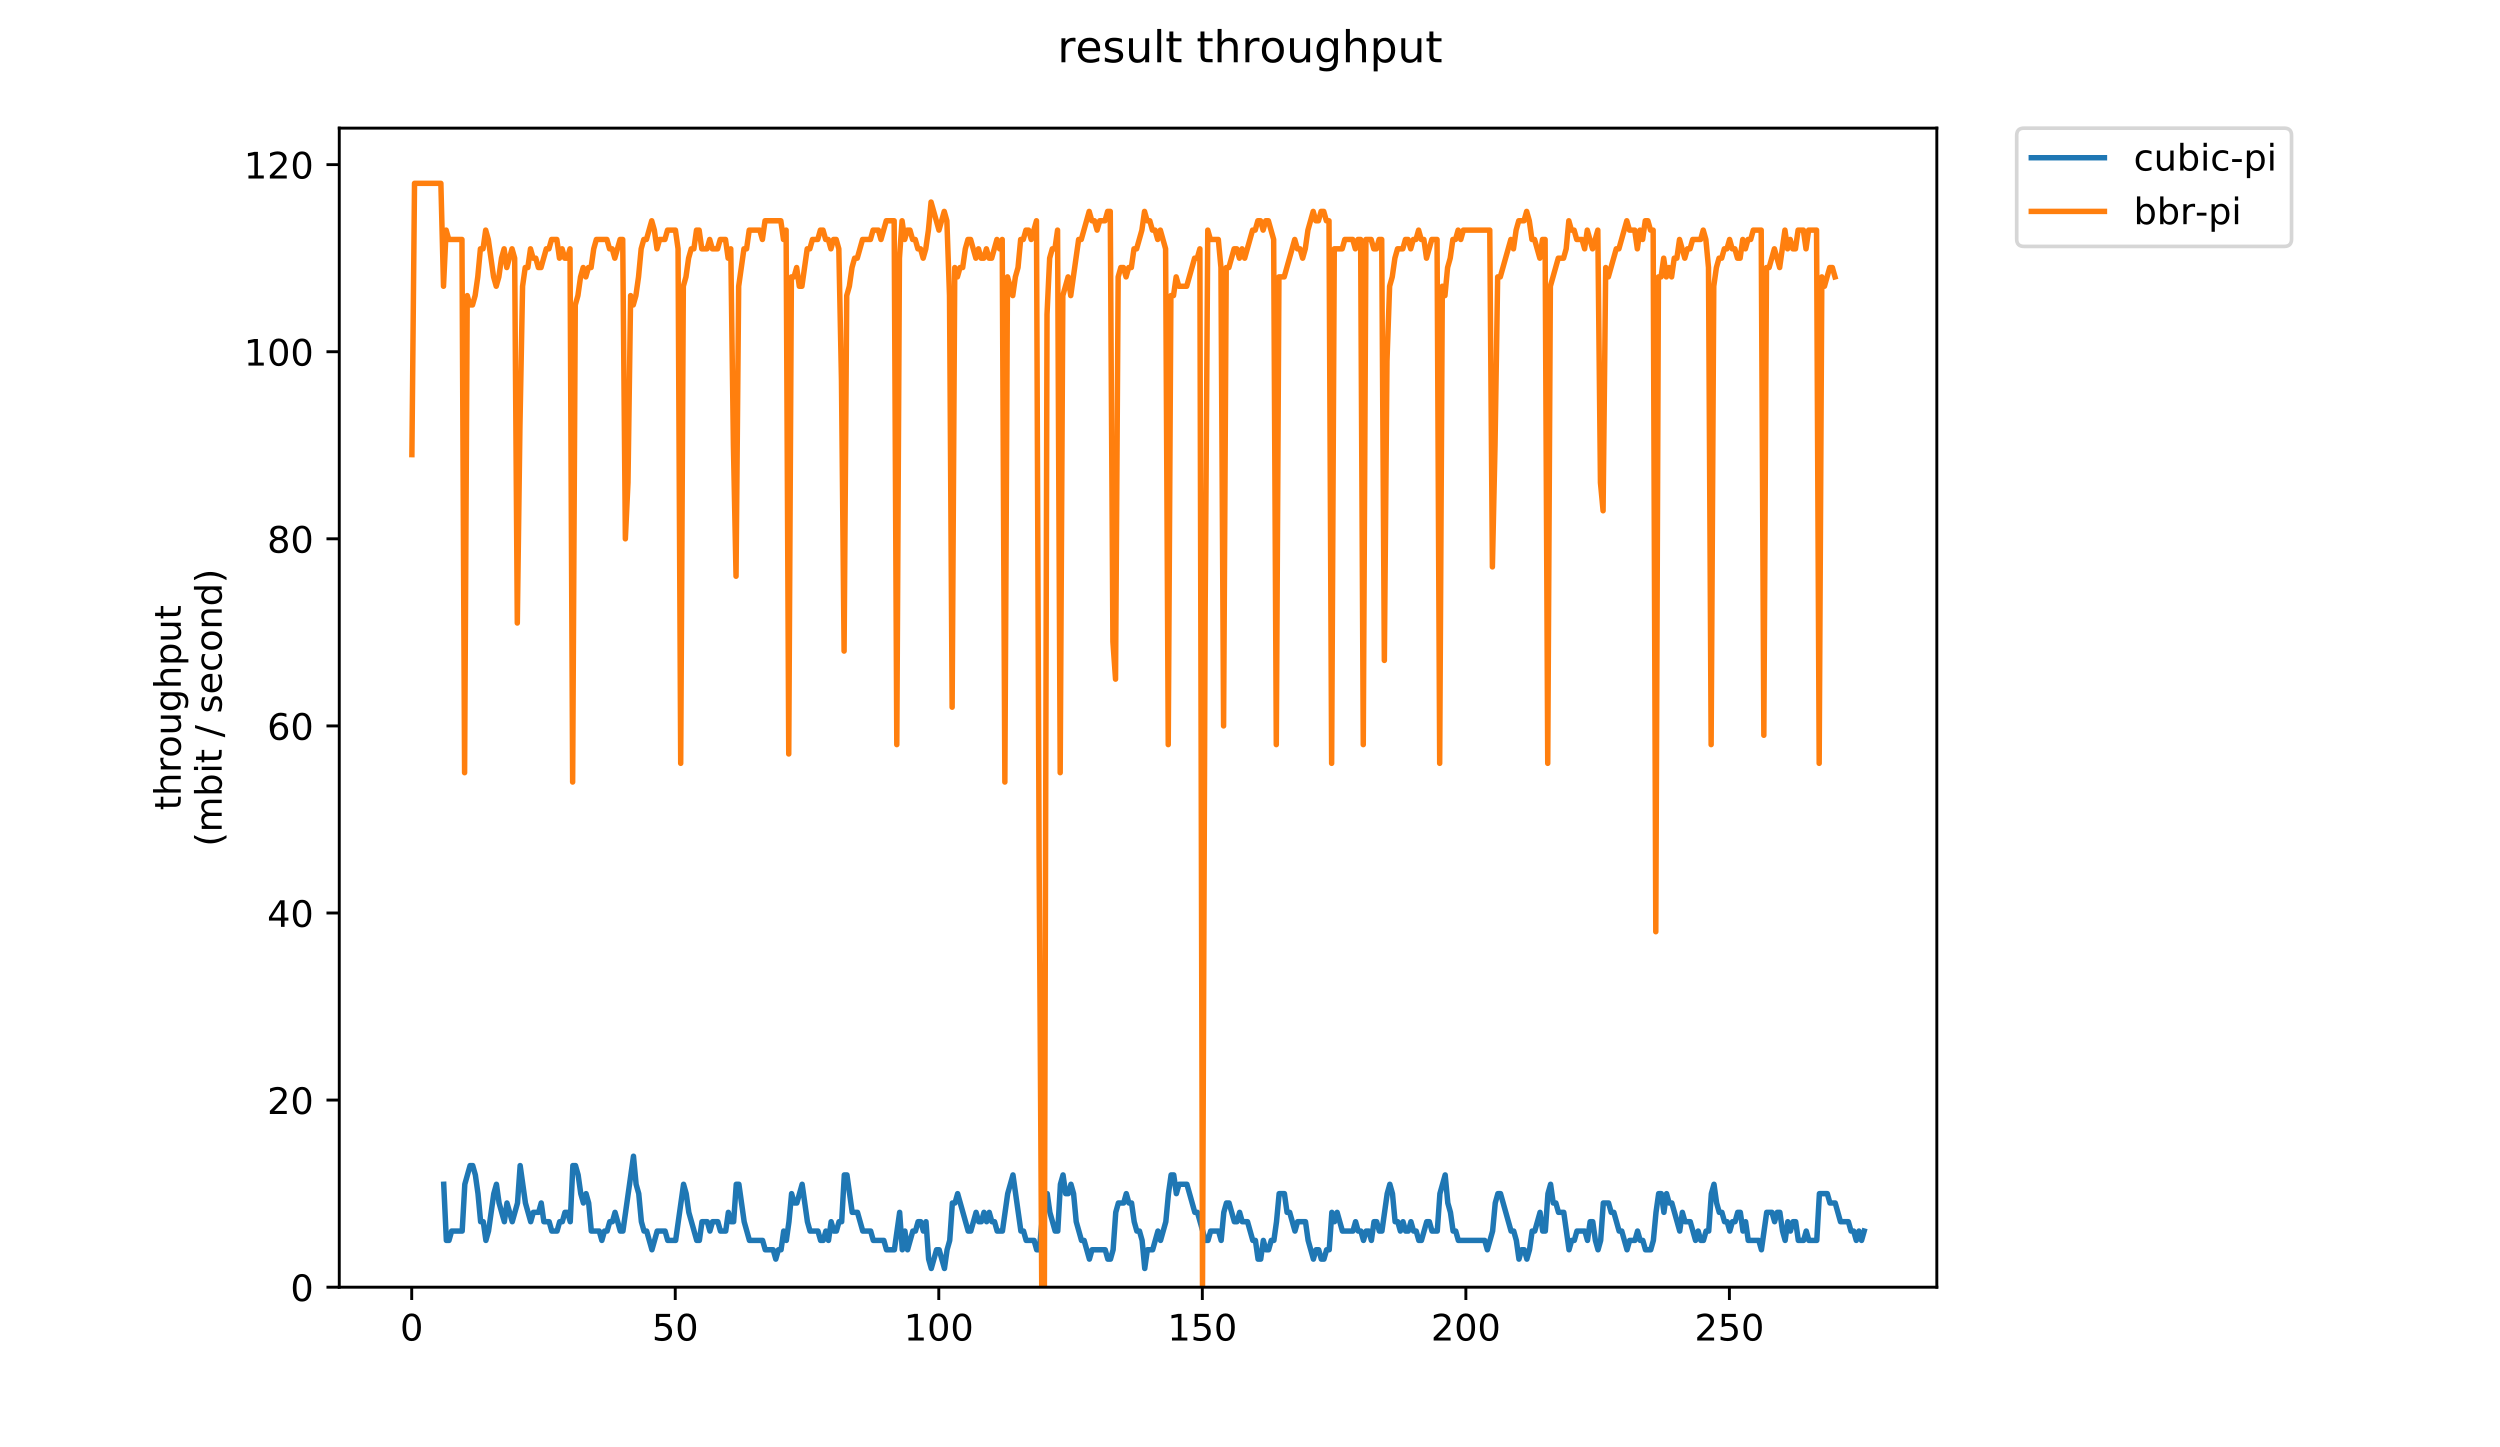 <?xml version="1.0" encoding="utf-8" standalone="no"?>
<!DOCTYPE svg PUBLIC "-//W3C//DTD SVG 1.1//EN"
  "http://www.w3.org/Graphics/SVG/1.1/DTD/svg11.dtd">
<!-- Created with matplotlib (https://matplotlib.org/) -->
<svg height="396pt" version="1.1" viewBox="0 0 684 396" width="684pt" xmlns="http://www.w3.org/2000/svg" xmlns:xlink="http://www.w3.org/1999/xlink">
 <defs>
  <style type="text/css">
*{stroke-linecap:butt;stroke-linejoin:round;}
  </style>
 </defs>
 <g id="figure_1">
  <g id="patch_1">
   <path d="M 0 396 
L 684 396 
L 684 0 
L 0 0 
z
" style="fill:#ffffff;"/>
  </g>
  <g id="axes_1">
   <g id="patch_2">
    <path d="M 92.824 352.174 
L 529.913 352.174 
L 529.913 35.062 
L 92.824 35.062 
z
" style="fill:#ffffff;"/>
   </g>
   <g id="matplotlib.axis_1">
    <g id="xtick_1">
     <g id="line2d_1">
      <defs>
       <path d="M 0 0 
L 0 3.5 
" id="m9b3ff26fd8" style="stroke:#000000;stroke-width:0.8;"/>
      </defs>
      <g>
       <use style="stroke:#000000;stroke-width:0.8;" x="112.644" xlink:href="#m9b3ff26fd8" y="352.174"/>
      </g>
     </g>
     <g id="text_1">
      <!-- 0 -->
      <defs>
       <path d="M 31.781 66.406 
Q 24.172 66.406 20.328 58.906 
Q 16.5 51.422 16.5 36.375 
Q 16.5 21.391 20.328 13.891 
Q 24.172 6.391 31.781 6.391 
Q 39.453 6.391 43.281 13.891 
Q 47.125 21.391 47.125 36.375 
Q 47.125 51.422 43.281 58.906 
Q 39.453 66.406 31.781 66.406 
z
M 31.781 74.219 
Q 44.047 74.219 50.516 64.516 
Q 56.984 54.828 56.984 36.375 
Q 56.984 17.969 50.516 8.266 
Q 44.047 -1.422 31.781 -1.422 
Q 19.531 -1.422 13.062 8.266 
Q 6.594 17.969 6.594 36.375 
Q 6.594 54.828 13.062 64.516 
Q 19.531 74.219 31.781 74.219 
z
" id="DejaVuSans-48"/>
      </defs>
      <g transform="translate(109.463 366.773)scale(0.1 -0.1)">
       <use xlink:href="#DejaVuSans-48"/>
      </g>
     </g>
    </g>
    <g id="xtick_2">
     <g id="line2d_2">
      <g>
       <use style="stroke:#000000;stroke-width:0.8;" x="184.748" xlink:href="#m9b3ff26fd8" y="352.174"/>
      </g>
     </g>
     <g id="text_2">
      <!-- 50 -->
      <defs>
       <path d="M 10.797 72.906 
L 49.516 72.906 
L 49.516 64.594 
L 19.828 64.594 
L 19.828 46.734 
Q 21.969 47.469 24.109 47.828 
Q 26.266 48.188 28.422 48.188 
Q 40.625 48.188 47.75 41.5 
Q 54.891 34.812 54.891 23.391 
Q 54.891 11.625 47.562 5.094 
Q 40.234 -1.422 26.906 -1.422 
Q 22.312 -1.422 17.547 -0.641 
Q 12.797 0.141 7.719 1.703 
L 7.719 11.625 
Q 12.109 9.234 16.797 8.062 
Q 21.484 6.891 26.703 6.891 
Q 35.156 6.891 40.078 11.328 
Q 45.016 15.766 45.016 23.391 
Q 45.016 31 40.078 35.438 
Q 35.156 39.891 26.703 39.891 
Q 22.75 39.891 18.812 39.016 
Q 14.891 38.141 10.797 36.281 
z
" id="DejaVuSans-53"/>
      </defs>
      <g transform="translate(178.386 366.773)scale(0.1 -0.1)">
       <use xlink:href="#DejaVuSans-53"/>
       <use x="63.623" xlink:href="#DejaVuSans-48"/>
      </g>
     </g>
    </g>
    <g id="xtick_3">
     <g id="line2d_3">
      <g>
       <use style="stroke:#000000;stroke-width:0.8;" x="256.853" xlink:href="#m9b3ff26fd8" y="352.174"/>
      </g>
     </g>
     <g id="text_3">
      <!-- 100 -->
      <defs>
       <path d="M 12.406 8.297 
L 28.516 8.297 
L 28.516 63.922 
L 10.984 60.406 
L 10.984 69.391 
L 28.422 72.906 
L 38.281 72.906 
L 38.281 8.297 
L 54.391 8.297 
L 54.391 0 
L 12.406 0 
z
" id="DejaVuSans-49"/>
      </defs>
      <g transform="translate(247.309 366.773)scale(0.1 -0.1)">
       <use xlink:href="#DejaVuSans-49"/>
       <use x="63.623" xlink:href="#DejaVuSans-48"/>
       <use x="127.246" xlink:href="#DejaVuSans-48"/>
      </g>
     </g>
    </g>
    <g id="xtick_4">
     <g id="line2d_4">
      <g>
       <use style="stroke:#000000;stroke-width:0.8;" x="328.957" xlink:href="#m9b3ff26fd8" y="352.174"/>
      </g>
     </g>
     <g id="text_4">
      <!-- 150 -->
      <g transform="translate(319.413 366.773)scale(0.1 -0.1)">
       <use xlink:href="#DejaVuSans-49"/>
       <use x="63.623" xlink:href="#DejaVuSans-53"/>
       <use x="127.246" xlink:href="#DejaVuSans-48"/>
      </g>
     </g>
    </g>
    <g id="xtick_5">
     <g id="line2d_5">
      <g>
       <use style="stroke:#000000;stroke-width:0.8;" x="401.061" xlink:href="#m9b3ff26fd8" y="352.174"/>
      </g>
     </g>
     <g id="text_5">
      <!-- 200 -->
      <defs>
       <path d="M 19.188 8.297 
L 53.609 8.297 
L 53.609 0 
L 7.328 0 
L 7.328 8.297 
Q 12.938 14.109 22.625 23.891 
Q 32.328 33.688 34.812 36.531 
Q 39.547 41.844 41.422 45.531 
Q 43.312 49.219 43.312 52.781 
Q 43.312 58.594 39.234 62.25 
Q 35.156 65.922 28.609 65.922 
Q 23.969 65.922 18.812 64.312 
Q 13.672 62.703 7.812 59.422 
L 7.812 69.391 
Q 13.766 71.781 18.938 73 
Q 24.125 74.219 28.422 74.219 
Q 39.75 74.219 46.484 68.547 
Q 53.219 62.891 53.219 53.422 
Q 53.219 48.922 51.531 44.891 
Q 49.859 40.875 45.406 35.406 
Q 44.188 33.984 37.641 27.219 
Q 31.109 20.453 19.188 8.297 
z
" id="DejaVuSans-50"/>
      </defs>
      <g transform="translate(391.517 366.773)scale(0.1 -0.1)">
       <use xlink:href="#DejaVuSans-50"/>
       <use x="63.623" xlink:href="#DejaVuSans-48"/>
       <use x="127.246" xlink:href="#DejaVuSans-48"/>
      </g>
     </g>
    </g>
    <g id="xtick_6">
     <g id="line2d_6">
      <g>
       <use style="stroke:#000000;stroke-width:0.8;" x="473.165" xlink:href="#m9b3ff26fd8" y="352.174"/>
      </g>
     </g>
     <g id="text_6">
      <!-- 250 -->
      <g transform="translate(463.622 366.773)scale(0.1 -0.1)">
       <use xlink:href="#DejaVuSans-50"/>
       <use x="63.623" xlink:href="#DejaVuSans-53"/>
       <use x="127.246" xlink:href="#DejaVuSans-48"/>
      </g>
     </g>
    </g>
   </g>
   <g id="matplotlib.axis_2">
    <g id="ytick_1">
     <g id="line2d_7">
      <defs>
       <path d="M 0 0 
L -3.5 0 
" id="me605bb93da" style="stroke:#000000;stroke-width:0.8;"/>
      </defs>
      <g>
       <use style="stroke:#000000;stroke-width:0.8;" x="92.824" xlink:href="#me605bb93da" y="352.174"/>
      </g>
     </g>
     <g id="text_7">
      <!-- 0 -->
      <g transform="translate(79.461 355.973)scale(0.1 -0.1)">
       <use xlink:href="#DejaVuSans-48"/>
      </g>
     </g>
    </g>
    <g id="ytick_2">
     <g id="line2d_8">
      <g>
       <use style="stroke:#000000;stroke-width:0.8;" x="92.824" xlink:href="#me605bb93da" y="300.986"/>
      </g>
     </g>
     <g id="text_8">
      <!-- 20 -->
      <g transform="translate(73.099 304.785)scale(0.1 -0.1)">
       <use xlink:href="#DejaVuSans-50"/>
       <use x="63.623" xlink:href="#DejaVuSans-48"/>
      </g>
     </g>
    </g>
    <g id="ytick_3">
     <g id="line2d_9">
      <g>
       <use style="stroke:#000000;stroke-width:0.8;" x="92.824" xlink:href="#me605bb93da" y="249.798"/>
      </g>
     </g>
     <g id="text_9">
      <!-- 40 -->
      <defs>
       <path d="M 37.797 64.312 
L 12.891 25.391 
L 37.797 25.391 
z
M 35.203 72.906 
L 47.609 72.906 
L 47.609 25.391 
L 58.016 25.391 
L 58.016 17.188 
L 47.609 17.188 
L 47.609 0 
L 37.797 0 
L 37.797 17.188 
L 4.891 17.188 
L 4.891 26.703 
z
" id="DejaVuSans-52"/>
      </defs>
      <g transform="translate(73.099 253.597)scale(0.1 -0.1)">
       <use xlink:href="#DejaVuSans-52"/>
       <use x="63.623" xlink:href="#DejaVuSans-48"/>
      </g>
     </g>
    </g>
    <g id="ytick_4">
     <g id="line2d_10">
      <g>
       <use style="stroke:#000000;stroke-width:0.8;" x="92.824" xlink:href="#me605bb93da" y="198.609"/>
      </g>
     </g>
     <g id="text_10">
      <!-- 60 -->
      <defs>
       <path d="M 33.016 40.375 
Q 26.375 40.375 22.484 35.828 
Q 18.609 31.297 18.609 23.391 
Q 18.609 15.531 22.484 10.953 
Q 26.375 6.391 33.016 6.391 
Q 39.656 6.391 43.531 10.953 
Q 47.406 15.531 47.406 23.391 
Q 47.406 31.297 43.531 35.828 
Q 39.656 40.375 33.016 40.375 
z
M 52.594 71.297 
L 52.594 62.312 
Q 48.875 64.062 45.094 64.984 
Q 41.312 65.922 37.594 65.922 
Q 27.828 65.922 22.672 59.328 
Q 17.531 52.734 16.797 39.406 
Q 19.672 43.656 24.016 45.922 
Q 28.375 48.188 33.594 48.188 
Q 44.578 48.188 50.953 41.516 
Q 57.328 34.859 57.328 23.391 
Q 57.328 12.156 50.688 5.359 
Q 44.047 -1.422 33.016 -1.422 
Q 20.359 -1.422 13.672 8.266 
Q 6.984 17.969 6.984 36.375 
Q 6.984 53.656 15.188 63.938 
Q 23.391 74.219 37.203 74.219 
Q 40.922 74.219 44.703 73.484 
Q 48.484 72.75 52.594 71.297 
z
" id="DejaVuSans-54"/>
      </defs>
      <g transform="translate(73.099 202.408)scale(0.1 -0.1)">
       <use xlink:href="#DejaVuSans-54"/>
       <use x="63.623" xlink:href="#DejaVuSans-48"/>
      </g>
     </g>
    </g>
    <g id="ytick_5">
     <g id="line2d_11">
      <g>
       <use style="stroke:#000000;stroke-width:0.8;" x="92.824" xlink:href="#me605bb93da" y="147.421"/>
      </g>
     </g>
     <g id="text_11">
      <!-- 80 -->
      <defs>
       <path d="M 31.781 34.625 
Q 24.75 34.625 20.719 30.859 
Q 16.703 27.094 16.703 20.516 
Q 16.703 13.922 20.719 10.156 
Q 24.75 6.391 31.781 6.391 
Q 38.812 6.391 42.859 10.172 
Q 46.922 13.969 46.922 20.516 
Q 46.922 27.094 42.891 30.859 
Q 38.875 34.625 31.781 34.625 
z
M 21.922 38.812 
Q 15.578 40.375 12.031 44.719 
Q 8.5 49.078 8.5 55.328 
Q 8.5 64.062 14.719 69.141 
Q 20.953 74.219 31.781 74.219 
Q 42.672 74.219 48.875 69.141 
Q 55.078 64.062 55.078 55.328 
Q 55.078 49.078 51.531 44.719 
Q 48 40.375 41.703 38.812 
Q 48.828 37.156 52.797 32.312 
Q 56.781 27.484 56.781 20.516 
Q 56.781 9.906 50.312 4.234 
Q 43.844 -1.422 31.781 -1.422 
Q 19.734 -1.422 13.25 4.234 
Q 6.781 9.906 6.781 20.516 
Q 6.781 27.484 10.781 32.312 
Q 14.797 37.156 21.922 38.812 
z
M 18.312 54.391 
Q 18.312 48.734 21.844 45.562 
Q 25.391 42.391 31.781 42.391 
Q 38.141 42.391 41.719 45.562 
Q 45.312 48.734 45.312 54.391 
Q 45.312 60.062 41.719 63.234 
Q 38.141 66.406 31.781 66.406 
Q 25.391 66.406 21.844 63.234 
Q 18.312 60.062 18.312 54.391 
z
" id="DejaVuSans-56"/>
      </defs>
      <g transform="translate(73.099 151.22)scale(0.1 -0.1)">
       <use xlink:href="#DejaVuSans-56"/>
       <use x="63.623" xlink:href="#DejaVuSans-48"/>
      </g>
     </g>
    </g>
    <g id="ytick_6">
     <g id="line2d_12">
      <g>
       <use style="stroke:#000000;stroke-width:0.8;" x="92.824" xlink:href="#me605bb93da" y="96.233"/>
      </g>
     </g>
     <g id="text_12">
      <!-- 100 -->
      <g transform="translate(66.736 100.032)scale(0.1 -0.1)">
       <use xlink:href="#DejaVuSans-49"/>
       <use x="63.623" xlink:href="#DejaVuSans-48"/>
       <use x="127.246" xlink:href="#DejaVuSans-48"/>
      </g>
     </g>
    </g>
    <g id="ytick_7">
     <g id="line2d_13">
      <g>
       <use style="stroke:#000000;stroke-width:0.8;" x="92.824" xlink:href="#me605bb93da" y="45.044"/>
      </g>
     </g>
     <g id="text_13">
      <!-- 120 -->
      <g transform="translate(66.736 48.843)scale(0.1 -0.1)">
       <use xlink:href="#DejaVuSans-49"/>
       <use x="63.623" xlink:href="#DejaVuSans-50"/>
       <use x="127.246" xlink:href="#DejaVuSans-48"/>
      </g>
     </g>
    </g>
    <g id="text_14">
     <!-- throughput -->
     <defs>
      <path d="M 18.312 70.219 
L 18.312 54.688 
L 36.812 54.688 
L 36.812 47.703 
L 18.312 47.703 
L 18.312 18.016 
Q 18.312 11.328 20.141 9.422 
Q 21.969 7.516 27.594 7.516 
L 36.812 7.516 
L 36.812 0 
L 27.594 0 
Q 17.188 0 13.234 3.875 
Q 9.281 7.766 9.281 18.016 
L 9.281 47.703 
L 2.688 47.703 
L 2.688 54.688 
L 9.281 54.688 
L 9.281 70.219 
z
" id="DejaVuSans-116"/>
      <path d="M 54.891 33.016 
L 54.891 0 
L 45.906 0 
L 45.906 32.719 
Q 45.906 40.484 42.875 44.328 
Q 39.844 48.188 33.797 48.188 
Q 26.516 48.188 22.312 43.547 
Q 18.109 38.922 18.109 30.906 
L 18.109 0 
L 9.078 0 
L 9.078 75.984 
L 18.109 75.984 
L 18.109 46.188 
Q 21.344 51.125 25.703 53.562 
Q 30.078 56 35.797 56 
Q 45.219 56 50.047 50.172 
Q 54.891 44.344 54.891 33.016 
z
" id="DejaVuSans-104"/>
      <path d="M 41.109 46.297 
Q 39.594 47.172 37.812 47.578 
Q 36.031 48 33.891 48 
Q 26.266 48 22.188 43.047 
Q 18.109 38.094 18.109 28.812 
L 18.109 0 
L 9.078 0 
L 9.078 54.688 
L 18.109 54.688 
L 18.109 46.188 
Q 20.953 51.172 25.484 53.578 
Q 30.031 56 36.531 56 
Q 37.453 56 38.578 55.875 
Q 39.703 55.766 41.062 55.516 
z
" id="DejaVuSans-114"/>
      <path d="M 30.609 48.391 
Q 23.391 48.391 19.188 42.75 
Q 14.984 37.109 14.984 27.297 
Q 14.984 17.484 19.156 11.844 
Q 23.344 6.203 30.609 6.203 
Q 37.797 6.203 41.984 11.859 
Q 46.188 17.531 46.188 27.297 
Q 46.188 37.016 41.984 42.703 
Q 37.797 48.391 30.609 48.391 
z
M 30.609 56 
Q 42.328 56 49.016 48.375 
Q 55.719 40.766 55.719 27.297 
Q 55.719 13.875 49.016 6.219 
Q 42.328 -1.422 30.609 -1.422 
Q 18.844 -1.422 12.172 6.219 
Q 5.516 13.875 5.516 27.297 
Q 5.516 40.766 12.172 48.375 
Q 18.844 56 30.609 56 
z
" id="DejaVuSans-111"/>
      <path d="M 8.5 21.578 
L 8.5 54.688 
L 17.484 54.688 
L 17.484 21.922 
Q 17.484 14.156 20.5 10.266 
Q 23.531 6.391 29.594 6.391 
Q 36.859 6.391 41.078 11.031 
Q 45.312 15.672 45.312 23.688 
L 45.312 54.688 
L 54.297 54.688 
L 54.297 0 
L 45.312 0 
L 45.312 8.406 
Q 42.047 3.422 37.719 1 
Q 33.406 -1.422 27.688 -1.422 
Q 18.266 -1.422 13.375 4.438 
Q 8.5 10.297 8.5 21.578 
z
M 31.109 56 
z
" id="DejaVuSans-117"/>
      <path d="M 45.406 27.984 
Q 45.406 37.75 41.375 43.109 
Q 37.359 48.484 30.078 48.484 
Q 22.859 48.484 18.828 43.109 
Q 14.797 37.75 14.797 27.984 
Q 14.797 18.266 18.828 12.891 
Q 22.859 7.516 30.078 7.516 
Q 37.359 7.516 41.375 12.891 
Q 45.406 18.266 45.406 27.984 
z
M 54.391 6.781 
Q 54.391 -7.172 48.188 -13.984 
Q 42 -20.797 29.203 -20.797 
Q 24.469 -20.797 20.266 -20.094 
Q 16.062 -19.391 12.109 -17.922 
L 12.109 -9.188 
Q 16.062 -11.328 19.922 -12.344 
Q 23.781 -13.375 27.781 -13.375 
Q 36.625 -13.375 41.016 -8.766 
Q 45.406 -4.156 45.406 5.172 
L 45.406 9.625 
Q 42.625 4.781 38.281 2.391 
Q 33.938 0 27.875 0 
Q 17.828 0 11.672 7.656 
Q 5.516 15.328 5.516 27.984 
Q 5.516 40.672 11.672 48.328 
Q 17.828 56 27.875 56 
Q 33.938 56 38.281 53.609 
Q 42.625 51.219 45.406 46.391 
L 45.406 54.688 
L 54.391 54.688 
z
" id="DejaVuSans-103"/>
      <path d="M 18.109 8.203 
L 18.109 -20.797 
L 9.078 -20.797 
L 9.078 54.688 
L 18.109 54.688 
L 18.109 46.391 
Q 20.953 51.266 25.266 53.625 
Q 29.594 56 35.594 56 
Q 45.562 56 51.781 48.094 
Q 58.016 40.188 58.016 27.297 
Q 58.016 14.406 51.781 6.484 
Q 45.562 -1.422 35.594 -1.422 
Q 29.594 -1.422 25.266 0.953 
Q 20.953 3.328 18.109 8.203 
z
M 48.688 27.297 
Q 48.688 37.203 44.609 42.844 
Q 40.531 48.484 33.406 48.484 
Q 26.266 48.484 22.188 42.844 
Q 18.109 37.203 18.109 27.297 
Q 18.109 17.391 22.188 11.75 
Q 26.266 6.109 33.406 6.109 
Q 40.531 6.109 44.609 11.75 
Q 48.688 17.391 48.688 27.297 
z
" id="DejaVuSans-112"/>
     </defs>
     <g transform="translate(49.459 221.675)rotate(-90)scale(0.1 -0.1)">
      <use xlink:href="#DejaVuSans-116"/>
      <use x="39.209" xlink:href="#DejaVuSans-104"/>
      <use x="102.588" xlink:href="#DejaVuSans-114"/>
      <use x="143.67" xlink:href="#DejaVuSans-111"/>
      <use x="204.852" xlink:href="#DejaVuSans-117"/>
      <use x="268.23" xlink:href="#DejaVuSans-103"/>
      <use x="331.707" xlink:href="#DejaVuSans-104"/>
      <use x="395.086" xlink:href="#DejaVuSans-112"/>
      <use x="458.562" xlink:href="#DejaVuSans-117"/>
      <use x="521.941" xlink:href="#DejaVuSans-116"/>
     </g>
     <!-- (mbit / second) -->
     <defs>
      <path d="M 31 75.875 
Q 24.469 64.656 21.281 53.656 
Q 18.109 42.672 18.109 31.391 
Q 18.109 20.125 21.312 9.062 
Q 24.516 -2 31 -13.188 
L 23.188 -13.188 
Q 15.875 -1.703 12.234 9.375 
Q 8.594 20.453 8.594 31.391 
Q 8.594 42.281 12.203 53.312 
Q 15.828 64.359 23.188 75.875 
z
" id="DejaVuSans-40"/>
      <path d="M 52 44.188 
Q 55.375 50.25 60.062 53.125 
Q 64.75 56 71.094 56 
Q 79.641 56 84.281 50.016 
Q 88.922 44.047 88.922 33.016 
L 88.922 0 
L 79.891 0 
L 79.891 32.719 
Q 79.891 40.578 77.094 44.375 
Q 74.312 48.188 68.609 48.188 
Q 61.625 48.188 57.562 43.547 
Q 53.516 38.922 53.516 30.906 
L 53.516 0 
L 44.484 0 
L 44.484 32.719 
Q 44.484 40.625 41.703 44.406 
Q 38.922 48.188 33.109 48.188 
Q 26.219 48.188 22.156 43.531 
Q 18.109 38.875 18.109 30.906 
L 18.109 0 
L 9.078 0 
L 9.078 54.688 
L 18.109 54.688 
L 18.109 46.188 
Q 21.188 51.219 25.484 53.609 
Q 29.781 56 35.688 56 
Q 41.656 56 45.828 52.969 
Q 50 49.953 52 44.188 
z
" id="DejaVuSans-109"/>
      <path d="M 48.688 27.297 
Q 48.688 37.203 44.609 42.844 
Q 40.531 48.484 33.406 48.484 
Q 26.266 48.484 22.188 42.844 
Q 18.109 37.203 18.109 27.297 
Q 18.109 17.391 22.188 11.75 
Q 26.266 6.109 33.406 6.109 
Q 40.531 6.109 44.609 11.75 
Q 48.688 17.391 48.688 27.297 
z
M 18.109 46.391 
Q 20.953 51.266 25.266 53.625 
Q 29.594 56 35.594 56 
Q 45.562 56 51.781 48.094 
Q 58.016 40.188 58.016 27.297 
Q 58.016 14.406 51.781 6.484 
Q 45.562 -1.422 35.594 -1.422 
Q 29.594 -1.422 25.266 0.953 
Q 20.953 3.328 18.109 8.203 
L 18.109 0 
L 9.078 0 
L 9.078 75.984 
L 18.109 75.984 
z
" id="DejaVuSans-98"/>
      <path d="M 9.422 54.688 
L 18.406 54.688 
L 18.406 0 
L 9.422 0 
z
M 9.422 75.984 
L 18.406 75.984 
L 18.406 64.594 
L 9.422 64.594 
z
" id="DejaVuSans-105"/>
      <path id="DejaVuSans-32"/>
      <path d="M 25.391 72.906 
L 33.688 72.906 
L 8.297 -9.281 
L 0 -9.281 
z
" id="DejaVuSans-47"/>
      <path d="M 44.281 53.078 
L 44.281 44.578 
Q 40.484 46.531 36.375 47.5 
Q 32.281 48.484 27.875 48.484 
Q 21.188 48.484 17.844 46.438 
Q 14.5 44.391 14.5 40.281 
Q 14.5 37.156 16.891 35.375 
Q 19.281 33.594 26.516 31.984 
L 29.594 31.297 
Q 39.156 29.25 43.188 25.516 
Q 47.219 21.781 47.219 15.094 
Q 47.219 7.469 41.188 3.016 
Q 35.156 -1.422 24.609 -1.422 
Q 20.219 -1.422 15.453 -0.562 
Q 10.688 0.297 5.422 2 
L 5.422 11.281 
Q 10.406 8.688 15.234 7.391 
Q 20.062 6.109 24.812 6.109 
Q 31.156 6.109 34.562 8.281 
Q 37.984 10.453 37.984 14.406 
Q 37.984 18.062 35.516 20.016 
Q 33.062 21.969 24.703 23.781 
L 21.578 24.516 
Q 13.234 26.266 9.516 29.906 
Q 5.812 33.547 5.812 39.891 
Q 5.812 47.609 11.281 51.797 
Q 16.75 56 26.812 56 
Q 31.781 56 36.172 55.266 
Q 40.578 54.547 44.281 53.078 
z
" id="DejaVuSans-115"/>
      <path d="M 56.203 29.594 
L 56.203 25.203 
L 14.891 25.203 
Q 15.484 15.922 20.484 11.062 
Q 25.484 6.203 34.422 6.203 
Q 39.594 6.203 44.453 7.469 
Q 49.312 8.734 54.109 11.281 
L 54.109 2.781 
Q 49.266 0.734 44.188 -0.344 
Q 39.109 -1.422 33.891 -1.422 
Q 20.797 -1.422 13.156 6.188 
Q 5.516 13.812 5.516 26.812 
Q 5.516 40.234 12.766 48.109 
Q 20.016 56 32.328 56 
Q 43.359 56 49.781 48.891 
Q 56.203 41.797 56.203 29.594 
z
M 47.219 32.234 
Q 47.125 39.594 43.094 43.984 
Q 39.062 48.391 32.422 48.391 
Q 24.906 48.391 20.391 44.141 
Q 15.875 39.891 15.188 32.172 
z
" id="DejaVuSans-101"/>
      <path d="M 48.781 52.594 
L 48.781 44.188 
Q 44.969 46.297 41.141 47.344 
Q 37.312 48.391 33.406 48.391 
Q 24.656 48.391 19.812 42.844 
Q 14.984 37.312 14.984 27.297 
Q 14.984 17.281 19.812 11.734 
Q 24.656 6.203 33.406 6.203 
Q 37.312 6.203 41.141 7.25 
Q 44.969 8.297 48.781 10.406 
L 48.781 2.094 
Q 45.016 0.344 40.984 -0.531 
Q 36.969 -1.422 32.422 -1.422 
Q 20.062 -1.422 12.781 6.344 
Q 5.516 14.109 5.516 27.297 
Q 5.516 40.672 12.859 48.328 
Q 20.219 56 33.016 56 
Q 37.156 56 41.109 55.141 
Q 45.062 54.297 48.781 52.594 
z
" id="DejaVuSans-99"/>
      <path d="M 54.891 33.016 
L 54.891 0 
L 45.906 0 
L 45.906 32.719 
Q 45.906 40.484 42.875 44.328 
Q 39.844 48.188 33.797 48.188 
Q 26.516 48.188 22.312 43.547 
Q 18.109 38.922 18.109 30.906 
L 18.109 0 
L 9.078 0 
L 9.078 54.688 
L 18.109 54.688 
L 18.109 46.188 
Q 21.344 51.125 25.703 53.562 
Q 30.078 56 35.797 56 
Q 45.219 56 50.047 50.172 
Q 54.891 44.344 54.891 33.016 
z
" id="DejaVuSans-110"/>
      <path d="M 45.406 46.391 
L 45.406 75.984 
L 54.391 75.984 
L 54.391 0 
L 45.406 0 
L 45.406 8.203 
Q 42.578 3.328 38.25 0.953 
Q 33.938 -1.422 27.875 -1.422 
Q 17.969 -1.422 11.734 6.484 
Q 5.516 14.406 5.516 27.297 
Q 5.516 40.188 11.734 48.094 
Q 17.969 56 27.875 56 
Q 33.938 56 38.25 53.625 
Q 42.578 51.266 45.406 46.391 
z
M 14.797 27.297 
Q 14.797 17.391 18.875 11.75 
Q 22.953 6.109 30.078 6.109 
Q 37.203 6.109 41.297 11.75 
Q 45.406 17.391 45.406 27.297 
Q 45.406 37.203 41.297 42.844 
Q 37.203 48.484 30.078 48.484 
Q 22.953 48.484 18.875 42.844 
Q 14.797 37.203 14.797 27.297 
z
" id="DejaVuSans-100"/>
      <path d="M 8.016 75.875 
L 15.828 75.875 
Q 23.141 64.359 26.781 53.312 
Q 30.422 42.281 30.422 31.391 
Q 30.422 20.453 26.781 9.375 
Q 23.141 -1.703 15.828 -13.188 
L 8.016 -13.188 
Q 14.5 -2 17.703 9.062 
Q 20.906 20.125 20.906 31.391 
Q 20.906 42.672 17.703 53.656 
Q 14.5 64.656 8.016 75.875 
z
" id="DejaVuSans-41"/>
     </defs>
     <g transform="translate(60.657 231.609)rotate(-90)scale(0.1 -0.1)">
      <use xlink:href="#DejaVuSans-40"/>
      <use x="39.014" xlink:href="#DejaVuSans-109"/>
      <use x="136.426" xlink:href="#DejaVuSans-98"/>
      <use x="199.902" xlink:href="#DejaVuSans-105"/>
      <use x="227.686" xlink:href="#DejaVuSans-116"/>
      <use x="266.895" xlink:href="#DejaVuSans-32"/>
      <use x="298.682" xlink:href="#DejaVuSans-47"/>
      <use x="332.373" xlink:href="#DejaVuSans-32"/>
      <use x="364.16" xlink:href="#DejaVuSans-115"/>
      <use x="416.26" xlink:href="#DejaVuSans-101"/>
      <use x="477.783" xlink:href="#DejaVuSans-99"/>
      <use x="532.764" xlink:href="#DejaVuSans-111"/>
      <use x="593.945" xlink:href="#DejaVuSans-110"/>
      <use x="657.324" xlink:href="#DejaVuSans-100"/>
      <use x="720.801" xlink:href="#DejaVuSans-41"/>
     </g>
    </g>
   </g>
   <g id="line2d_14">
    <path clip-path="url(#pc1324d4b96)" d="M 121.403 324.021 
L 122.124 339.377 
L 122.845 339.377 
L 123.566 336.818 
L 126.451 336.818 
L 127.172 324.021 
L 128.614 318.902 
L 129.335 318.902 
L 130.056 321.461 
L 130.777 326.58 
L 131.498 334.258 
L 132.219 334.258 
L 132.94 339.377 
L 133.661 336.818 
L 135.103 326.58 
L 135.824 324.021 
L 136.545 329.139 
L 137.987 334.258 
L 138.708 329.139 
L 140.15 334.258 
L 141.592 329.139 
L 142.313 318.902 
L 143.756 329.139 
L 145.198 334.258 
L 145.919 331.699 
L 147.361 331.699 
L 148.082 329.139 
L 148.803 334.258 
L 150.245 334.258 
L 150.966 336.818 
L 152.408 336.818 
L 153.129 334.258 
L 153.85 334.258 
L 154.571 331.699 
L 155.292 331.699 
L 156.013 334.258 
L 156.734 318.902 
L 157.455 318.902 
L 158.176 321.461 
L 158.897 326.58 
L 159.618 329.139 
L 160.34 326.58 
L 161.061 329.139 
L 161.782 336.818 
L 163.945 336.818 
L 164.666 339.377 
L 165.387 336.818 
L 166.108 336.818 
L 166.829 334.258 
L 167.55 334.258 
L 168.271 331.699 
L 169.713 336.818 
L 170.434 336.818 
L 173.318 316.342 
L 174.039 324.021 
L 174.76 326.58 
L 175.481 334.258 
L 176.202 336.818 
L 176.924 336.818 
L 178.366 341.937 
L 179.808 336.818 
L 181.971 336.818 
L 182.692 339.377 
L 184.855 339.377 
L 187.018 324.021 
L 187.739 326.58 
L 188.46 331.699 
L 190.623 339.377 
L 191.344 339.377 
L 192.065 334.258 
L 193.508 334.258 
L 194.229 336.818 
L 194.95 334.258 
L 196.392 334.258 
L 197.113 336.818 
L 198.555 336.818 
L 199.276 331.699 
L 199.997 334.258 
L 200.718 334.258 
L 201.439 324.021 
L 202.16 324.021 
L 203.602 334.258 
L 205.044 339.377 
L 208.649 339.377 
L 209.37 341.937 
L 211.534 341.937 
L 212.255 344.496 
L 212.976 341.937 
L 213.697 341.937 
L 214.418 336.818 
L 215.139 339.377 
L 215.86 334.258 
L 216.581 326.58 
L 217.302 329.139 
L 218.023 329.139 
L 219.465 324.021 
L 220.907 334.258 
L 221.628 336.818 
L 223.791 336.818 
L 224.512 339.377 
L 225.233 339.377 
L 225.954 336.818 
L 226.675 339.377 
L 227.397 334.258 
L 228.118 336.818 
L 228.839 336.818 
L 229.56 334.258 
L 230.281 334.258 
L 231.002 321.461 
L 231.723 321.461 
L 233.165 331.699 
L 234.607 331.699 
L 236.049 336.818 
L 238.212 336.818 
L 238.933 339.377 
L 241.817 339.377 
L 242.538 341.937 
L 244.702 341.937 
L 246.144 331.699 
L 246.865 341.937 
L 247.586 336.818 
L 248.307 341.937 
L 249.749 336.818 
L 250.47 336.818 
L 251.191 334.258 
L 251.912 334.258 
L 252.633 336.818 
L 253.354 334.258 
L 254.075 344.496 
L 254.796 347.055 
L 256.238 341.937 
L 256.959 341.937 
L 258.401 347.055 
L 259.122 341.937 
L 259.843 339.377 
L 260.564 329.139 
L 261.286 329.139 
L 262.007 326.58 
L 264.891 336.818 
L 265.612 336.818 
L 267.054 331.699 
L 267.775 334.258 
L 268.496 334.258 
L 269.217 331.699 
L 269.938 334.258 
L 270.659 331.699 
L 271.38 334.258 
L 272.101 334.258 
L 272.822 336.818 
L 274.264 336.818 
L 275.706 326.58 
L 277.148 321.461 
L 279.312 336.818 
L 280.033 336.818 
L 280.754 339.377 
L 282.917 339.377 
L 283.638 341.937 
L 284.359 341.937 
L 285.08 334.258 
L 285.801 329.139 
L 286.522 326.58 
L 287.243 331.699 
L 288.685 336.818 
L 289.406 336.818 
L 290.127 324.021 
L 290.848 321.461 
L 291.569 326.58 
L 292.29 326.58 
L 293.011 324.021 
L 293.732 326.58 
L 294.453 334.258 
L 295.896 339.377 
L 296.617 339.377 
L 298.059 344.496 
L 298.78 341.937 
L 302.385 341.937 
L 303.106 344.496 
L 303.827 344.496 
L 304.548 341.937 
L 305.269 331.699 
L 305.99 329.139 
L 307.432 329.139 
L 308.153 326.58 
L 308.874 329.139 
L 309.595 329.139 
L 310.316 334.258 
L 311.037 336.818 
L 311.759 336.818 
L 312.48 339.377 
L 313.201 347.055 
L 313.922 341.937 
L 315.364 341.937 
L 316.806 336.818 
L 317.527 339.377 
L 318.969 334.258 
L 319.69 326.58 
L 320.411 321.461 
L 321.132 321.461 
L 321.853 326.58 
L 322.574 324.021 
L 324.737 324.021 
L 326.9 331.699 
L 327.621 331.699 
L 329.785 339.377 
L 330.506 339.377 
L 331.227 336.818 
L 333.39 336.818 
L 334.111 339.377 
L 334.832 331.699 
L 335.553 329.139 
L 336.274 329.139 
L 337.716 334.258 
L 338.437 334.258 
L 339.158 331.699 
L 339.879 334.258 
L 341.321 334.258 
L 342.763 339.377 
L 343.484 339.377 
L 344.205 344.496 
L 344.926 344.496 
L 345.648 339.377 
L 346.369 341.937 
L 347.09 341.937 
L 347.811 339.377 
L 348.532 339.377 
L 349.253 334.258 
L 349.974 326.58 
L 351.416 326.58 
L 352.137 331.699 
L 352.858 331.699 
L 354.3 336.818 
L 355.021 334.258 
L 357.184 334.258 
L 357.905 339.377 
L 359.347 344.496 
L 360.068 341.937 
L 360.789 341.937 
L 361.51 344.496 
L 362.232 344.496 
L 362.953 341.937 
L 363.674 341.937 
L 364.395 331.699 
L 365.116 334.258 
L 365.837 331.699 
L 367.279 336.818 
L 370.163 336.818 
L 370.884 334.258 
L 371.605 336.818 
L 372.326 336.818 
L 373.047 339.377 
L 373.768 336.818 
L 374.489 336.818 
L 375.21 339.377 
L 375.931 334.258 
L 376.652 334.258 
L 377.373 336.818 
L 378.094 336.818 
L 379.537 326.58 
L 380.258 324.021 
L 380.979 326.58 
L 381.7 334.258 
L 382.421 334.258 
L 383.142 336.818 
L 383.863 334.258 
L 384.584 336.818 
L 385.305 336.818 
L 386.026 334.258 
L 386.747 336.818 
L 387.468 336.818 
L 388.189 339.377 
L 388.91 339.377 
L 390.352 334.258 
L 391.073 334.258 
L 391.794 336.818 
L 393.236 336.818 
L 393.957 326.58 
L 395.399 321.461 
L 396.121 329.139 
L 396.842 331.699 
L 397.563 336.818 
L 398.284 336.818 
L 399.005 339.377 
L 406.215 339.377 
L 406.936 341.937 
L 408.378 336.818 
L 409.099 329.139 
L 409.82 326.58 
L 410.541 326.58 
L 413.426 336.818 
L 414.147 336.818 
L 414.868 339.377 
L 415.589 344.496 
L 416.31 341.937 
L 417.031 341.937 
L 417.752 344.496 
L 418.473 341.937 
L 419.194 336.818 
L 419.915 336.818 
L 421.357 331.699 
L 422.078 336.818 
L 422.799 336.818 
L 423.52 326.58 
L 424.241 324.021 
L 424.962 329.139 
L 425.683 329.139 
L 426.404 331.699 
L 427.846 331.699 
L 429.288 341.937 
L 430.01 339.377 
L 430.731 339.377 
L 431.452 336.818 
L 433.615 336.818 
L 434.336 339.377 
L 435.057 334.258 
L 435.778 334.258 
L 436.499 339.377 
L 437.22 341.937 
L 437.941 339.377 
L 438.662 329.139 
L 440.104 329.139 
L 440.825 331.699 
L 441.546 331.699 
L 442.988 336.818 
L 443.709 336.818 
L 445.151 341.937 
L 445.872 339.377 
L 447.315 339.377 
L 448.036 336.818 
L 448.757 339.377 
L 449.478 339.377 
L 450.199 341.937 
L 451.641 341.937 
L 452.362 339.377 
L 453.083 331.699 
L 453.804 326.58 
L 454.525 326.58 
L 455.246 331.699 
L 455.967 326.58 
L 456.688 329.139 
L 457.409 329.139 
L 459.572 336.818 
L 460.293 331.699 
L 461.014 334.258 
L 462.456 334.258 
L 463.899 339.377 
L 464.62 336.818 
L 465.341 339.377 
L 466.062 339.377 
L 466.783 336.818 
L 467.504 336.818 
L 468.225 326.58 
L 468.946 324.021 
L 469.667 329.139 
L 470.388 331.699 
L 471.109 331.699 
L 471.83 334.258 
L 472.551 334.258 
L 473.272 336.818 
L 473.993 334.258 
L 474.714 334.258 
L 475.435 331.699 
L 476.156 331.699 
L 476.877 336.818 
L 477.598 334.258 
L 478.319 339.377 
L 481.204 339.377 
L 481.925 341.937 
L 483.367 331.699 
L 484.809 331.699 
L 485.53 334.258 
L 486.251 331.699 
L 486.972 331.699 
L 487.693 336.818 
L 488.414 339.377 
L 489.135 334.258 
L 489.856 336.818 
L 490.577 334.258 
L 491.298 334.258 
L 492.019 339.377 
L 493.461 339.377 
L 494.182 336.818 
L 494.903 339.377 
L 497.067 339.377 
L 497.788 326.58 
L 499.951 326.58 
L 500.672 329.139 
L 502.114 329.139 
L 503.556 334.258 
L 505.719 334.258 
L 506.44 336.818 
L 507.161 336.818 
L 507.882 339.377 
L 508.603 336.818 
L 509.324 339.377 
L 510.045 336.818 
L 510.045 336.818 
" style="fill:none;stroke:#1f77b4;stroke-linecap:square;stroke-width:1.5;"/>
   </g>
   <g id="line2d_15">
    <path clip-path="url(#pc1324d4b96)" d="M 112.692 124.386 
L 113.413 50.163 
L 120.623 50.163 
L 121.344 78.317 
L 122.065 62.96 
L 122.786 65.52 
L 126.391 65.52 
L 127.112 211.406 
L 127.833 80.876 
L 128.555 83.435 
L 129.276 83.435 
L 129.997 80.876 
L 130.718 75.757 
L 131.439 68.079 
L 132.16 68.079 
L 132.881 62.96 
L 133.602 65.52 
L 135.044 75.757 
L 135.765 78.317 
L 136.486 75.757 
L 137.207 70.638 
L 137.928 68.079 
L 138.649 73.198 
L 140.091 68.079 
L 140.812 70.638 
L 141.533 170.456 
L 142.254 116.708 
L 142.975 78.317 
L 143.696 73.198 
L 144.417 73.198 
L 145.139 68.079 
L 145.86 70.638 
L 146.581 70.638 
L 147.302 73.198 
L 148.023 73.198 
L 149.465 68.079 
L 150.186 68.079 
L 150.907 65.52 
L 152.349 65.52 
L 153.07 70.638 
L 153.791 68.079 
L 154.512 70.638 
L 155.233 70.638 
L 155.954 68.079 
L 156.675 213.966 
L 157.396 83.435 
L 158.117 80.876 
L 158.838 75.757 
L 159.559 73.198 
L 160.28 75.757 
L 161.001 73.198 
L 161.722 73.198 
L 162.444 68.079 
L 163.165 65.52 
L 166.049 65.52 
L 166.77 68.079 
L 167.491 68.079 
L 168.212 70.638 
L 169.654 65.52 
L 170.375 65.52 
L 171.096 147.421 
L 171.817 132.064 
L 172.538 80.876 
L 173.259 83.435 
L 173.98 80.876 
L 174.701 75.757 
L 175.422 68.079 
L 176.143 65.52 
L 176.864 65.52 
L 178.306 60.401 
L 179.028 62.96 
L 179.749 68.079 
L 180.47 65.52 
L 181.912 65.52 
L 182.633 62.96 
L 184.796 62.96 
L 185.517 68.079 
L 186.238 208.847 
L 186.959 78.317 
L 187.68 75.757 
L 188.401 70.638 
L 189.122 68.079 
L 189.843 68.079 
L 190.564 62.96 
L 191.285 62.96 
L 192.006 68.079 
L 193.448 68.079 
L 194.169 65.52 
L 194.89 68.079 
L 196.333 68.079 
L 197.054 65.52 
L 198.496 65.52 
L 199.217 70.638 
L 199.938 68.079 
L 200.659 121.827 
L 201.38 157.659 
L 202.101 78.317 
L 203.543 68.079 
L 204.264 68.079 
L 204.985 62.96 
L 207.869 62.96 
L 208.59 65.52 
L 209.311 60.401 
L 213.638 60.401 
L 214.359 65.52 
L 215.08 62.96 
L 215.801 206.287 
L 216.522 75.757 
L 217.243 75.757 
L 217.964 73.198 
L 218.685 78.317 
L 219.406 78.317 
L 220.848 68.079 
L 221.569 68.079 
L 222.29 65.52 
L 223.732 65.52 
L 224.453 62.96 
L 225.174 62.96 
L 225.895 65.52 
L 226.616 65.52 
L 227.337 68.079 
L 228.058 65.52 
L 228.779 65.52 
L 229.501 68.079 
L 230.222 103.911 
L 230.943 178.134 
L 231.664 80.876 
L 232.385 78.317 
L 233.106 73.198 
L 233.827 70.638 
L 234.548 70.638 
L 235.99 65.52 
L 238.153 65.52 
L 238.874 62.96 
L 240.316 62.96 
L 241.037 65.52 
L 242.479 60.401 
L 244.642 60.401 
L 245.363 203.728 
L 246.085 70.638 
L 246.806 60.401 
L 247.527 65.52 
L 248.248 62.96 
L 248.969 62.96 
L 249.69 65.52 
L 250.411 65.52 
L 251.132 68.079 
L 251.853 68.079 
L 252.574 70.638 
L 253.295 68.079 
L 254.016 62.96 
L 254.737 55.282 
L 256.9 62.96 
L 258.342 57.841 
L 259.063 60.401 
L 259.784 80.876 
L 260.505 193.49 
L 261.226 73.198 
L 261.947 75.757 
L 262.668 73.198 
L 263.39 73.198 
L 264.111 68.079 
L 264.832 65.52 
L 265.553 65.52 
L 266.995 70.638 
L 267.716 68.079 
L 268.437 70.638 
L 269.158 70.638 
L 269.879 68.079 
L 270.6 70.638 
L 271.321 70.638 
L 272.763 65.52 
L 273.484 68.079 
L 274.205 65.52 
L 274.926 213.966 
L 275.647 75.757 
L 277.089 80.876 
L 277.81 75.757 
L 278.531 73.198 
L 279.252 65.52 
L 279.974 65.52 
L 280.695 62.96 
L 281.416 62.96 
L 282.137 65.52 
L 283.579 60.401 
L 284.3 234.441 
L 285.021 352.174 
L 285.742 352.174 
L 286.463 85.995 
L 287.184 70.638 
L 287.905 68.079 
L 288.626 68.079 
L 289.347 62.96 
L 290.068 211.406 
L 290.789 80.876 
L 292.231 75.757 
L 292.952 80.876 
L 295.115 65.52 
L 295.836 65.52 
L 298 57.841 
L 298.721 60.401 
L 299.442 60.401 
L 300.163 62.96 
L 300.884 60.401 
L 302.326 60.401 
L 303.047 57.841 
L 303.768 57.841 
L 304.489 175.574 
L 305.21 185.812 
L 305.931 75.757 
L 306.652 73.198 
L 307.373 73.198 
L 308.094 75.757 
L 308.815 73.198 
L 309.536 73.198 
L 310.257 68.079 
L 310.978 68.079 
L 312.42 62.96 
L 313.141 57.841 
L 313.863 60.401 
L 314.584 60.401 
L 315.305 62.96 
L 316.026 62.96 
L 316.747 65.52 
L 317.468 62.96 
L 318.91 68.079 
L 319.631 203.728 
L 320.352 80.876 
L 321.073 80.876 
L 321.794 75.757 
L 322.515 78.317 
L 324.678 78.317 
L 326.841 70.638 
L 327.562 70.638 
L 328.283 68.079 
L 329.004 352.174 
L 329.725 167.896 
L 330.447 62.96 
L 331.168 65.52 
L 333.331 65.52 
L 334.052 73.198 
L 334.773 198.609 
L 335.494 73.198 
L 336.215 73.198 
L 337.657 68.079 
L 338.378 68.079 
L 339.099 70.638 
L 339.82 68.079 
L 340.541 70.638 
L 342.704 62.96 
L 343.425 62.96 
L 344.146 60.401 
L 344.867 60.401 
L 345.588 62.96 
L 346.309 60.401 
L 347.03 60.401 
L 348.473 65.52 
L 349.194 203.728 
L 349.915 75.757 
L 351.357 75.757 
L 354.241 65.52 
L 354.962 68.079 
L 355.683 68.079 
L 356.404 70.638 
L 357.125 68.079 
L 357.846 62.96 
L 359.288 57.841 
L 360.009 60.401 
L 360.73 60.401 
L 361.451 57.841 
L 362.172 57.841 
L 362.893 60.401 
L 363.614 60.401 
L 364.336 208.847 
L 365.057 68.079 
L 367.22 68.079 
L 367.941 65.52 
L 370.104 65.52 
L 370.825 68.079 
L 371.546 65.52 
L 372.267 65.52 
L 372.988 203.728 
L 373.709 65.52 
L 375.151 65.52 
L 375.872 68.079 
L 376.593 68.079 
L 377.314 65.52 
L 378.035 65.52 
L 378.756 180.693 
L 379.477 98.792 
L 380.198 78.317 
L 380.92 75.757 
L 381.641 70.638 
L 382.362 68.079 
L 383.804 68.079 
L 384.525 65.52 
L 385.246 65.52 
L 385.967 68.079 
L 386.688 65.52 
L 387.409 65.52 
L 388.13 62.96 
L 388.851 65.52 
L 389.572 65.52 
L 390.293 70.638 
L 391.735 65.52 
L 393.177 65.52 
L 393.898 208.847 
L 394.619 78.317 
L 395.34 80.876 
L 396.061 73.198 
L 396.782 70.638 
L 397.503 65.52 
L 398.225 65.52 
L 398.946 62.96 
L 399.667 65.52 
L 400.388 62.96 
L 407.598 62.96 
L 408.319 155.099 
L 409.04 121.827 
L 409.761 75.757 
L 410.482 75.757 
L 413.366 65.52 
L 414.087 68.079 
L 414.809 62.96 
L 415.53 60.401 
L 416.972 60.401 
L 417.693 57.841 
L 418.414 60.401 
L 419.135 65.52 
L 419.856 65.52 
L 421.298 70.638 
L 422.019 65.52 
L 422.74 65.52 
L 423.461 208.847 
L 424.182 78.317 
L 426.345 70.638 
L 427.787 70.638 
L 428.508 68.079 
L 429.229 60.401 
L 429.95 62.96 
L 430.671 62.96 
L 431.392 65.52 
L 432.835 65.52 
L 433.556 68.079 
L 434.277 62.96 
L 435.719 68.079 
L 437.161 62.96 
L 437.882 132.064 
L 438.603 139.743 
L 439.324 73.198 
L 440.045 75.757 
L 442.208 68.079 
L 442.929 68.079 
L 445.092 60.401 
L 445.813 62.96 
L 447.255 62.96 
L 447.976 68.079 
L 448.698 62.96 
L 449.419 65.52 
L 450.14 60.401 
L 450.861 60.401 
L 451.582 62.96 
L 452.303 62.96 
L 453.024 254.916 
L 453.745 75.757 
L 454.466 75.757 
L 455.187 70.638 
L 455.908 75.757 
L 456.629 73.198 
L 457.35 75.757 
L 458.071 70.638 
L 458.792 70.638 
L 459.513 65.52 
L 460.955 70.638 
L 461.676 68.079 
L 462.397 68.079 
L 463.118 65.52 
L 465.282 65.52 
L 466.003 62.96 
L 466.724 65.52 
L 467.445 73.198 
L 468.166 203.728 
L 468.887 78.317 
L 469.608 73.198 
L 470.329 70.638 
L 471.05 70.638 
L 471.771 68.079 
L 472.492 68.079 
L 473.213 65.52 
L 473.934 68.079 
L 474.655 68.079 
L 475.376 70.638 
L 476.097 70.638 
L 476.818 65.52 
L 477.539 68.079 
L 478.26 65.52 
L 478.981 65.52 
L 479.702 62.96 
L 481.865 62.96 
L 482.587 201.169 
L 483.308 73.198 
L 484.029 73.198 
L 485.471 68.079 
L 486.913 73.198 
L 488.355 62.96 
L 489.076 68.079 
L 489.797 65.52 
L 490.518 68.079 
L 491.239 68.079 
L 491.96 62.96 
L 493.402 62.96 
L 494.123 68.079 
L 494.844 62.96 
L 497.007 62.96 
L 497.728 208.847 
L 498.449 75.757 
L 499.171 78.317 
L 500.613 73.198 
L 501.334 73.198 
L 502.055 75.757 
L 502.055 75.757 
" style="fill:none;stroke:#ff7f0e;stroke-linecap:square;stroke-width:1.5;"/>
   </g>
   <g id="patch_3">
    <path d="M 92.824 352.174 
L 92.824 35.062 
" style="fill:none;stroke:#000000;stroke-linecap:square;stroke-linejoin:miter;stroke-width:0.8;"/>
   </g>
   <g id="patch_4">
    <path d="M 529.913 352.174 
L 529.913 35.062 
" style="fill:none;stroke:#000000;stroke-linecap:square;stroke-linejoin:miter;stroke-width:0.8;"/>
   </g>
   <g id="patch_5">
    <path d="M 92.824 352.174 
L 529.913 352.174 
" style="fill:none;stroke:#000000;stroke-linecap:square;stroke-linejoin:miter;stroke-width:0.8;"/>
   </g>
   <g id="patch_6">
    <path d="M 92.824 35.062 
L 529.913 35.062 
" style="fill:none;stroke:#000000;stroke-linecap:square;stroke-linejoin:miter;stroke-width:0.8;"/>
   </g>
   <g id="legend_1">
    <g id="patch_7">
     <path d="M 553.767 67.419 
L 624.963 67.419 
Q 626.963 67.419 626.963 65.419 
L 626.963 37.062 
Q 626.963 35.062 624.963 35.062 
L 553.767 35.062 
Q 551.767 35.062 551.767 37.062 
L 551.767 65.419 
Q 551.767 67.419 553.767 67.419 
z
" style="fill:#ffffff;opacity:0.8;stroke:#cccccc;stroke-linejoin:miter;"/>
    </g>
    <g id="line2d_16">
     <path d="M 555.767 43.161 
L 575.767 43.161 
" style="fill:none;stroke:#1f77b4;stroke-linecap:square;stroke-width:1.5;"/>
    </g>
    <g id="line2d_17"/>
    <g id="text_15">
     <!-- cubic-pi -->
     <defs>
      <path d="M 4.891 31.391 
L 31.203 31.391 
L 31.203 23.391 
L 4.891 23.391 
z
" id="DejaVuSans-45"/>
     </defs>
     <g transform="translate(583.767 46.661)scale(0.1 -0.1)">
      <use xlink:href="#DejaVuSans-99"/>
      <use x="54.98" xlink:href="#DejaVuSans-117"/>
      <use x="118.359" xlink:href="#DejaVuSans-98"/>
      <use x="181.836" xlink:href="#DejaVuSans-105"/>
      <use x="209.619" xlink:href="#DejaVuSans-99"/>
      <use x="264.6" xlink:href="#DejaVuSans-45"/>
      <use x="300.684" xlink:href="#DejaVuSans-112"/>
      <use x="364.16" xlink:href="#DejaVuSans-105"/>
     </g>
    </g>
    <g id="line2d_18">
     <path d="M 555.767 57.839 
L 575.767 57.839 
" style="fill:none;stroke:#ff7f0e;stroke-linecap:square;stroke-width:1.5;"/>
    </g>
    <g id="line2d_19"/>
    <g id="text_16">
     <!-- bbr-pi -->
     <g transform="translate(583.767 61.339)scale(0.1 -0.1)">
      <use xlink:href="#DejaVuSans-98"/>
      <use x="63.477" xlink:href="#DejaVuSans-98"/>
      <use x="126.953" xlink:href="#DejaVuSans-114"/>
      <use x="167.973" xlink:href="#DejaVuSans-45"/>
      <use x="204.057" xlink:href="#DejaVuSans-112"/>
      <use x="267.533" xlink:href="#DejaVuSans-105"/>
     </g>
    </g>
   </g>
  </g>
  <g id="text_17">
   <!-- result throughput -->
   <defs>
    <path d="M 9.422 75.984 
L 18.406 75.984 
L 18.406 0 
L 9.422 0 
z
" id="DejaVuSans-108"/>
   </defs>
   <g transform="translate(289.321 17.038)scale(0.12 -0.12)">
    <use xlink:href="#DejaVuSans-114"/>
    <use x="41.082" xlink:href="#DejaVuSans-101"/>
    <use x="102.605" xlink:href="#DejaVuSans-115"/>
    <use x="154.705" xlink:href="#DejaVuSans-117"/>
    <use x="218.084" xlink:href="#DejaVuSans-108"/>
    <use x="245.867" xlink:href="#DejaVuSans-116"/>
    <use x="285.076" xlink:href="#DejaVuSans-32"/>
    <use x="316.863" xlink:href="#DejaVuSans-116"/>
    <use x="356.072" xlink:href="#DejaVuSans-104"/>
    <use x="419.451" xlink:href="#DejaVuSans-114"/>
    <use x="460.533" xlink:href="#DejaVuSans-111"/>
    <use x="521.715" xlink:href="#DejaVuSans-117"/>
    <use x="585.094" xlink:href="#DejaVuSans-103"/>
    <use x="648.57" xlink:href="#DejaVuSans-104"/>
    <use x="711.949" xlink:href="#DejaVuSans-112"/>
    <use x="775.426" xlink:href="#DejaVuSans-117"/>
    <use x="838.805" xlink:href="#DejaVuSans-116"/>
   </g>
  </g>
 </g>
 <defs>
  <clipPath id="pc1324d4b96">
   <rect height="317.112" width="437.089" x="92.824" y="35.062"/>
  </clipPath>
 </defs>
</svg>
